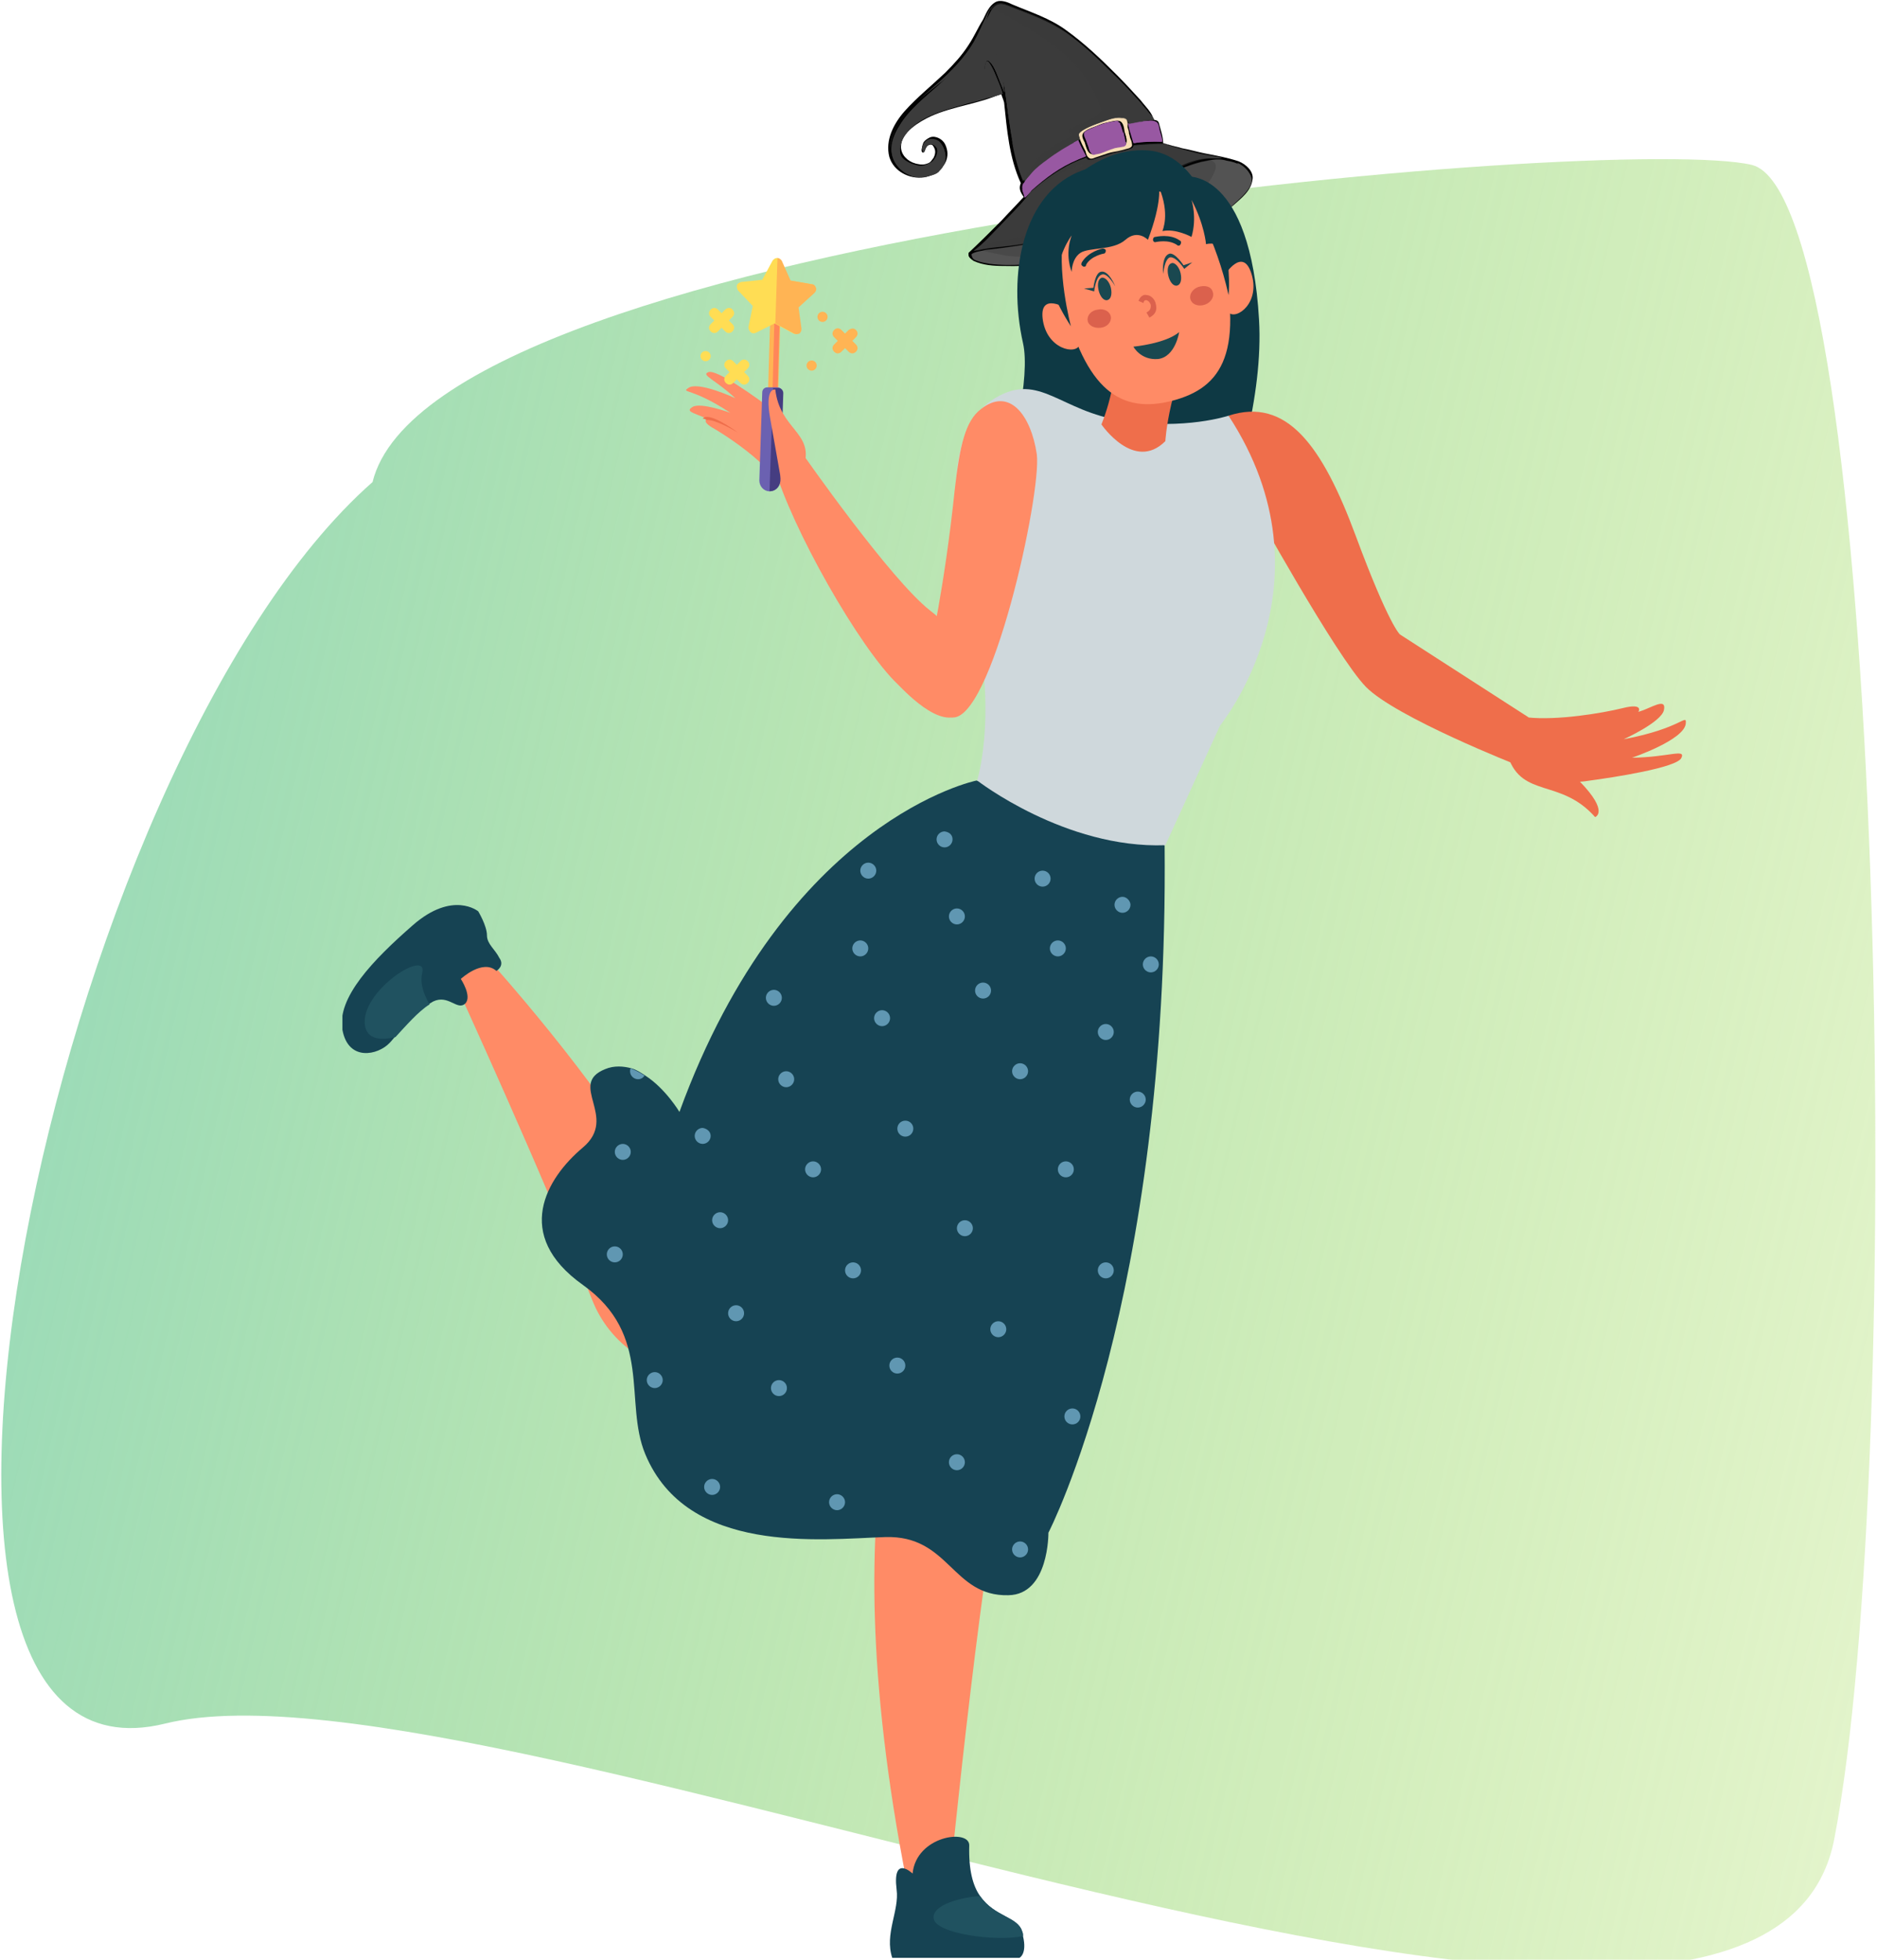 <svg width="592" height="618" viewBox="0 0 592 618" fill="none" xmlns="http://www.w3.org/2000/svg">
<g filter="url(#filter0_i)">
<path d="M117.5 148C137 69 510.5 38 552.5 48C594.5 58 601.556 457.31 578.5 576C555.444 694.691 155.691 513.922 52.068 539.5C-51.556 565.078 16.5 237 117.5 148Z" fill="url(#paint0_linear)"/>
</g>
<g clip-path="url(#clip0)">
<path d="M390.685 50.875C387.249 49.729 383.584 49.042 379.918 48.354C377.628 47.896 375.337 47.208 372.817 46.75C371.442 46.292 369.839 46.063 368.464 45.604H368.235C367.777 45.375 367.319 45.375 366.861 45.146C366.861 43.083 365.944 40.563 365.486 38.729C365.257 38.042 364.57 37.813 363.883 37.813C363.425 35.521 361.134 33.458 359.759 31.625C357.239 28.875 354.72 26.125 352.2 23.604C347.16 18.562 342.12 13.75 336.393 9.625C331.124 5.729 325.168 3.896 319.212 1.375C317.838 0.688 315.547 -0.229 313.943 0.688C311.882 1.833 310.965 4.354 310.049 6.188C308.445 8.708 307.3 11.458 305.467 14.208C303.406 17.417 300.886 20.167 298.137 22.917C293.784 27.042 289.203 30.708 285.308 35.063C281.872 38.958 279.123 44.229 280.498 49.5C281.872 54.083 286.912 56.604 291.493 55.917C292.639 55.688 293.784 55.229 294.7 54.771C297.908 52.938 299.969 49.5 298.137 45.604C297.449 44 295.159 42.625 293.326 43.313C292.41 43.771 291.722 44.229 291.264 44.917C291.264 44.917 290.806 46.063 290.806 46.521C290.577 47.208 290.577 47.896 291.035 48.125H291.264C291.493 47.896 291.722 47.667 291.722 47.438C291.952 46.75 292.41 45.604 293.555 45.604C294.242 45.604 294.471 46.292 294.7 46.75C295.159 47.667 294.93 48.813 294.471 49.729C294.242 49.958 294.013 50.417 293.784 50.646C293.326 51.333 292.639 51.563 291.722 51.792C290.806 52.021 289.661 51.792 288.744 51.563C286.225 50.875 284.163 48.813 284.163 46.292C284.163 41.708 290.119 38.271 293.555 36.667C300.657 33.458 308.674 32.771 315.776 29.563C316.005 30.479 316.463 31.396 316.692 32.313C317.609 41.021 318.296 49.729 321.961 57.75C321.274 59.354 321.732 60.5 322.877 62.104C320.587 64.625 318.067 67.146 315.776 69.667C312.34 73.104 308.903 76.542 305.467 79.75V79.979V80.209C305.467 80.209 305.467 80.209 305.467 80.438C305.467 81.125 306.384 81.813 307.071 82.271C310.049 83.646 313.485 83.875 316.692 83.875C324.481 84.104 332.27 83.188 339.829 82.271C353.803 80.438 366.632 76.771 379.231 70.813C379.231 70.813 379.231 70.813 379.46 70.813C382.896 69.209 385.874 67.375 388.853 64.854C391.372 62.563 394.58 60.271 395.038 56.604C395.496 54.083 392.976 51.792 390.685 50.875Z" fill="black"/>
<path d="M365.486 40.792C365.715 41.938 366.403 43.542 366.403 44.688C366.174 44.688 365.944 44.688 365.944 44.688C363.196 44.458 360.447 44.688 357.469 45.146C357.01 43.542 356.552 42.167 356.094 40.563C356.094 40.104 355.865 39.875 355.865 39.417C355.865 39.188 355.865 39.188 355.865 38.958C356.323 38.958 356.552 38.729 357.01 38.729C359.072 38.5 360.905 38.271 362.966 38.042C365.028 38.042 365.028 38.958 365.486 40.792Z" fill="#9858A2"/>
<path d="M355.865 39.417C357.469 38.729 359.301 38.729 361.134 38.5C362.508 38.271 363.654 38.271 364.799 38.729C364.341 38.271 363.883 38.042 362.737 38.042C360.676 38.042 358.843 38.271 356.781 38.729C356.323 38.729 356.094 38.958 355.636 38.958C355.865 39.188 355.865 39.417 355.865 39.417Z" fill="#9858A2"/>
<path d="M356.094 46.75C354.49 47.208 352.887 47.667 351.283 47.896C349.909 48.125 348.763 48.583 347.389 49.042C346.702 49.271 346.015 49.5 345.327 49.729C344.869 49.958 344.182 50.188 343.724 49.958C342.807 49.5 342.578 48.583 342.349 47.667C341.662 46.292 340.746 44.688 340.288 42.854C340.288 42.625 340.288 42.167 340.288 41.938C340.288 41.708 340.288 41.708 340.288 41.479C341.204 40.104 346.015 38.5 347.618 38.042C348.534 37.813 350.138 37.125 351.512 36.896C352.658 36.667 354.261 36.438 355.178 37.354C355.636 37.813 355.636 38.729 355.636 39.188C355.636 39.417 355.636 39.646 355.636 39.875C355.636 39.875 355.636 39.875 355.636 40.104C355.865 40.792 356.094 41.479 356.094 42.167C356.323 42.625 356.323 43.313 356.552 43.771C356.781 44.229 357.01 44.917 357.01 45.375C357.239 46.292 356.552 46.521 356.094 46.75Z" fill="#F6DDB5"/>
<path d="M316.463 25.438C316.463 25.208 316.234 25.438 316.463 25.438C316.463 26.812 316.692 27.958 316.692 29.104C316.234 27.729 315.547 26.354 315.089 24.979C314.401 23.375 313.256 19.708 311.423 19.021C311.423 19.021 311.194 19.021 311.194 19.25C310.507 20.167 310.507 21.542 310.507 22.458H310.736C310.965 20.167 311.423 18.792 312.798 21.312C313.485 22.458 313.943 23.604 314.401 24.75C315.089 26.354 315.776 27.958 316.234 29.562C315.776 29.792 311.652 30.938 311.194 30.938C309.362 31.625 307.3 32.083 305.467 32.542C301.573 33.688 297.679 34.604 294.013 36.208C289.432 38.042 283.017 42.625 283.934 48.354C284.163 50.875 287.141 52.25 289.203 52.708C290.348 52.938 291.722 52.938 292.639 52.479C293.097 52.25 293.555 52.021 294.013 51.792C295.388 50.646 296.304 48.813 295.617 46.979C295.159 45.833 293.784 44.917 292.639 45.833C292.181 46.063 291.952 46.75 291.722 47.208C291.722 47.208 291.264 48.354 291.035 47.896C291.035 47.667 291.035 47.667 291.035 47.438C291.493 44.458 294.242 43.771 296.304 45.146C297.449 45.833 297.908 47.208 298.137 48.583C298.366 49.958 298.137 51.333 297.449 52.25C297.22 52.938 296.762 53.396 296.304 53.854C295.617 55 293.097 55.458 292.41 55.688C290.806 55.917 288.515 56.146 286.912 55.229C284.621 54.313 282.788 52.479 281.872 50.417C280.268 46.75 281.643 42.854 283.705 39.646C286.683 34.604 291.722 30.708 296.075 26.812C300.428 22.917 304.322 18.562 307.529 13.75C308.904 11.458 310.049 8.708 311.194 6.188C312.111 4.354 313.027 1.833 315.089 1.375C316.463 1.146 317.838 1.833 318.983 2.292C324.939 4.583 330.666 6.646 336.164 10.312C341.433 13.979 346.244 18.562 350.825 23.146C353.345 25.438 355.636 27.958 357.927 30.479C359.072 31.625 360.218 33 361.134 34.146C361.821 34.833 362.05 35.521 362.737 35.979C362.508 35.75 363.883 37.354 364.112 37.813C363.196 37.813 362.05 37.813 361.134 38.042C360.676 38.042 360.447 38.271 359.988 38.271H359.759C358.614 38.5 357.239 38.729 356.094 38.958C356.094 38.729 356.094 38.5 355.865 38.271C355.407 37.354 354.72 37.125 353.803 37.125C351.512 36.667 348.305 38.271 346.702 38.729C346.244 38.958 341.204 40.563 340.288 42.167C340.288 42.396 340.288 42.625 340.288 42.854C340.288 43.313 340.517 43.542 340.517 44C336.164 46.292 331.812 49.042 328.146 52.25C326.772 53.396 325.397 54.771 324.252 56.146C324.023 56.375 323.794 56.833 323.565 57.063L323.336 57.292C318.525 46.979 318.296 35.979 316.463 25.438Z" fill="#3B3B3B"/>
<path d="M316.463 25.438C316.463 25.208 316.234 25.438 316.463 25.438C316.463 26.812 316.692 27.958 316.692 29.104C316.234 27.729 315.547 26.354 315.089 24.979C314.401 23.375 313.256 19.708 311.423 19.021C311.423 19.021 311.194 19.021 311.194 19.25C310.507 20.167 310.507 21.542 310.507 22.458H310.736C310.965 20.167 311.423 18.792 312.798 21.312C313.485 22.458 313.943 23.604 314.401 24.75C315.089 26.354 315.776 27.958 316.234 29.562C315.776 29.792 311.652 30.938 311.194 30.938C309.362 31.625 307.3 32.083 305.467 32.542C301.573 33.688 297.679 34.604 294.013 36.208C289.432 38.042 283.017 42.625 283.934 48.354C284.163 50.875 287.141 52.25 289.203 52.708C290.348 52.938 291.722 52.938 292.639 52.479C293.097 52.25 293.555 52.021 294.013 51.792C295.388 50.646 296.304 48.813 295.617 46.979C295.159 45.833 293.784 44.917 292.639 45.833C292.181 46.063 291.952 46.75 291.722 47.208C291.722 47.208 291.264 48.354 291.035 47.896C291.035 47.667 291.035 47.667 291.035 47.438C291.493 44.458 294.242 43.771 296.304 45.146C297.449 45.833 297.908 47.208 298.137 48.583C298.366 49.958 298.137 51.333 297.449 52.25C297.22 52.938 296.762 53.396 296.304 53.854C295.617 55 293.097 55.458 292.41 55.688C290.806 55.917 288.515 56.146 286.912 55.229C284.621 54.313 282.788 52.479 281.872 50.417C280.268 46.75 281.643 42.854 283.705 39.646C286.683 34.604 291.722 30.708 296.075 26.812C300.428 22.917 304.322 18.562 307.529 13.75C308.904 11.458 310.049 8.708 311.194 6.188C312.111 4.354 313.027 1.833 315.089 1.375C316.463 1.146 317.838 1.833 318.983 2.292C324.939 4.583 330.666 6.646 336.164 10.312C341.433 13.979 346.244 18.562 350.825 23.146C353.345 25.438 355.636 27.958 357.927 30.479C359.072 31.625 360.218 33 361.134 34.146C361.821 34.833 362.05 35.521 362.737 35.979C362.508 35.75 363.883 37.354 364.112 37.813C363.196 37.813 362.05 37.813 361.134 38.042C360.676 38.042 360.447 38.271 359.988 38.271H359.759C358.614 38.5 357.239 38.729 356.094 38.958C356.094 38.729 356.094 38.5 355.865 38.271C355.407 37.354 354.72 37.125 353.803 37.125C351.512 36.667 348.305 38.271 346.702 38.729C346.244 38.958 341.204 40.563 340.288 42.167C340.288 42.396 340.288 42.625 340.288 42.854C340.288 43.313 340.517 43.542 340.517 44C336.164 46.292 331.812 49.042 328.146 52.25C326.772 53.396 325.397 54.771 324.252 56.146C324.023 56.375 323.794 56.833 323.565 57.063L323.336 57.292C318.525 46.979 318.296 35.979 316.463 25.438Z" fill="#3B3B3B"/>
<path d="M281.185 44.229C282.33 39.417 285.766 35.292 289.432 31.854C293.326 28.417 297.679 25.438 301.802 22C303.635 20.625 306.384 18.333 306.384 15.812C306.384 14.438 309.133 14.438 310.507 14.208C309.591 13.979 308.445 14.208 307.758 13.75C307.758 13.75 307.529 13.521 307.758 13.521C308.216 12.604 308.903 11.917 309.362 11C309.82 9.854 310.278 8.708 310.736 7.562C311.423 5.729 311.652 3.667 312.798 2.292C313.027 1.833 313.485 1.375 313.943 1.146C312.34 2.062 311.423 4.125 310.736 5.729C309.591 8.25 308.445 10.771 307.071 13.292C304.093 18.333 299.969 22.458 295.617 26.354C291.264 30.25 286.454 33.917 283.247 39.188C281.872 41.479 280.727 44.229 280.727 46.75C280.956 45.604 280.956 44.917 281.185 44.229Z" fill="#3B3B3B"/>
<path d="M318.983 43.313C319.67 47.896 320.816 52.709 322.648 57.063L322.877 56.834C323.106 56.604 323.336 56.146 323.565 55.917C323.794 55.688 324.023 55.459 324.252 55.229C321.503 52.021 319.899 47.438 318.983 43.313Z" fill="#3B3B3B"/>
<path d="M311.423 19.021C313.256 19.708 314.401 23.375 315.089 24.979C315.776 26.354 316.234 27.729 316.692 29.104C316.463 27.958 316.463 26.583 316.234 25.438C316.234 25.438 316.234 25.208 316.463 25.438C317.15 29.104 317.609 33 318.067 36.667C318.296 34.375 318.983 32.313 319.212 30.021C319.67 26.812 319.212 24.062 317.609 21.542C316.921 20.625 316.463 19.708 316.005 18.792C315.547 17.875 314.86 17.188 313.943 16.958C314.401 17.875 315.089 18.792 315.547 19.708C316.005 20.625 316.005 21.542 316.234 22.458C316.234 22.688 316.005 22.917 315.776 22.688C314.401 19.938 311.882 16.5 308.903 16.042C309.82 18.333 309.82 20.854 310.049 23.375C310.278 25.208 310.507 27.271 309.133 28.417C307.529 29.792 305.467 30.25 303.635 30.938C301.115 31.625 298.366 32.313 295.846 33.229C291.035 34.833 285.537 37.583 283.476 42.625C281.872 46.292 282.101 50.417 284.392 53.396C285.079 53.854 285.766 54.313 286.683 54.542C288.057 55.458 290.577 55.229 292.181 55C293.097 54.771 295.617 54.313 296.075 53.167C296.533 52.708 296.991 52.25 297.22 51.563C297.908 50.417 298.366 49.271 297.908 47.896C297.679 46.75 297.22 45.375 296.075 44.458C294.013 43.083 291.264 43.771 290.806 46.75C290.806 46.979 290.806 46.979 290.806 47.208C291.035 47.667 291.493 46.521 291.493 46.521C291.722 46.063 291.952 45.375 292.41 45.146C293.555 44.458 294.93 45.146 295.388 46.292C296.075 48.125 295.159 49.958 293.784 51.104C293.326 51.333 292.868 51.563 292.41 51.792C291.264 52.25 290.119 52.479 288.974 52.021C286.912 51.563 283.934 50.188 283.705 47.667C283.017 41.938 289.432 37.354 293.784 35.521C297.449 33.917 301.344 33 305.238 31.854C307.071 31.396 309.133 30.708 310.965 30.25C311.423 30.021 315.318 29.104 316.005 28.875C315.547 27.271 314.86 25.667 314.172 24.062C313.714 22.917 313.256 21.771 312.569 20.625C311.194 18.104 310.736 19.479 310.507 21.771C310.507 21.771 310.278 22 310.278 21.771C310.278 20.625 310.278 19.479 310.965 18.562C311.194 19.021 311.423 19.021 311.423 19.021Z" fill="#3B3B3B"/>
<path opacity="0.4" d="M362.508 35.521C362.05 34.833 361.592 34.375 360.905 33.688C359.759 32.313 358.843 31.167 357.698 30.021C355.407 27.5 352.887 24.979 350.596 22.688C346.015 18.104 341.204 13.75 335.935 9.854C330.666 6.188 324.71 4.125 318.754 1.833C317.609 1.375 316.005 0.688 314.86 0.917C313.714 1.146 312.798 2.063 312.111 3.208C312.798 2.979 313.485 2.979 314.401 3.438C315.776 4.125 316.921 4.813 318.296 5.5C328.146 11 338.913 17.646 344.411 27.958C345.098 29.104 345.556 30.479 346.244 31.625C346.702 32.542 347.16 33.917 347.16 34.833C347.16 35.75 345.785 36.438 345.098 36.896C343.495 37.813 341.662 38.729 340.058 39.417C338.913 39.875 337.768 40.333 336.622 41.021C337.08 41.479 337.539 41.938 337.997 42.396C337.997 42.396 337.997 42.625 337.997 42.854C334.331 44.688 330.666 46.521 327.688 49.5C325.626 51.792 324.023 54.313 322.877 57.063C322.877 57.292 322.877 57.292 323.106 57.521L323.336 57.292C323.565 57.063 323.794 56.604 324.023 56.375C325.168 55 326.543 53.625 327.917 52.479C331.812 49.271 335.935 46.292 340.288 44.229C340.058 44 340.058 43.542 340.058 43.083C340.058 42.854 340.058 42.396 340.058 42.396C341.204 40.792 346.015 38.958 346.473 38.958C348.076 38.271 351.512 36.896 353.574 37.354C354.49 37.354 355.178 37.354 355.636 38.5C355.636 38.729 355.865 38.958 355.865 39.188C357.01 38.958 358.385 38.729 359.53 38.5H359.759C360.218 38.5 360.447 38.271 360.905 38.271C361.821 38.042 362.966 38.042 363.883 38.042C363.425 36.896 362.05 35.292 362.508 35.521Z" fill="#3B3B3B"/>
<path d="M322.648 57.979C322.648 57.75 322.877 57.75 322.648 57.979C322.648 57.979 322.648 57.75 322.877 57.75C323.565 56.604 324.71 55.458 325.397 54.542C326.772 52.938 328.604 51.563 330.208 50.417C333.186 48.125 336.622 46.063 340.058 44.229C340.746 45.833 341.433 47.667 342.349 49.271C341.433 49.729 340.517 49.958 339.6 50.417C334.102 52.708 329.521 56.146 325.168 60.042C324.71 60.729 323.565 61.875 323.336 62.104C323.336 62.104 323.336 62.104 323.106 62.334C322.877 60.729 321.961 59.354 322.648 57.979Z" fill="#9858A2"/>
<path d="M322.648 59.354C322.877 58.438 323.565 57.75 324.023 57.063C325.397 55.229 327.23 53.625 329.063 52.25C332.27 49.5 335.935 46.979 339.6 44.688C336.393 46.292 333.186 48.354 330.437 50.417C328.833 51.792 327.001 52.938 325.626 54.542C324.71 55.458 323.565 56.604 323.106 57.75V57.979C322.419 58.438 322.419 58.896 322.648 59.354C322.419 59.354 322.419 59.354 322.648 59.354Z" fill="#9858A2"/>
<path d="M315.318 71.271C318.067 68.292 321.274 65.313 323.794 62.104C324.023 61.875 325.397 60.042 325.626 60.042C326.084 59.583 326.772 59.125 327.23 58.667C330.895 55.688 335.248 52.708 339.6 50.875C340.517 50.417 341.662 50.188 342.578 49.729C342.578 49.958 342.807 49.958 342.807 50.188C343.036 50.188 343.036 50.417 343.265 50.417C343.265 50.417 343.495 50.417 343.724 50.417C343.953 50.417 344.182 50.417 344.411 50.417C346.473 49.729 348.763 49.042 350.825 48.354C352.658 47.896 354.72 47.667 356.323 46.979C356.552 46.979 357.01 46.75 357.239 46.521C357.468 46.292 357.468 46.063 357.468 45.833C357.698 45.833 357.927 45.833 357.927 45.833C360.905 45.604 364.112 45.375 367.09 45.375C370.526 46.521 374.191 47.438 377.628 48.354C379.689 48.813 381.751 49.042 383.813 49.5C384.271 49.5 384.958 49.729 385.416 49.958C384.271 49.958 383.125 49.958 382.209 49.958C376.482 49.729 370.755 52.938 366.174 55.688C358.614 59.813 351.741 65.083 344.182 69.208C336.164 73.563 327.688 76.313 318.754 77.459C315.089 77.917 311.194 78.146 307.529 79.063C307.3 79.063 307.3 79.063 307.071 79.063C310.278 76.771 312.798 73.792 315.318 71.271Z" fill="#3B3B3B"/>
<path opacity="0.4" d="M384.042 49.271C381.98 48.813 379.918 48.583 377.857 48.125C374.42 47.438 370.755 46.292 367.319 45.146C364.341 45.146 361.134 45.146 358.156 45.604C357.927 45.604 357.698 45.604 357.698 45.604C357.698 45.833 357.698 46.063 357.469 46.292C357.239 46.521 357.01 46.75 356.552 46.75C354.949 47.438 352.887 47.667 351.054 48.125C348.993 48.813 346.702 49.5 344.64 50.188C344.411 50.188 344.182 50.188 343.953 50.188C343.724 50.188 343.724 50.188 343.495 50.188C343.266 50.188 343.266 49.958 343.036 49.958C343.036 49.729 342.807 49.729 342.807 49.5C341.891 49.958 340.746 50.188 339.829 50.646C335.248 52.479 331.124 55.459 327.459 58.438C327.001 58.896 326.314 59.354 325.855 59.813C325.626 60.042 324.252 61.646 324.023 61.875C324.023 61.875 324.023 61.875 324.023 62.104C325.626 60.729 327.23 59.584 329.063 58.209C332.728 55.688 336.851 53.396 340.975 51.792C341.204 51.792 341.433 52.021 341.204 52.25C340.058 53.167 338.913 54.313 337.997 55.688C341.891 53.396 346.244 52.021 350.596 51.333C353.116 50.875 355.636 50.417 358.385 50.188C360.447 49.958 362.737 49.5 364.799 49.958C365.028 49.958 365.028 50.188 364.799 50.417C360.905 55.229 355.636 58.896 350.596 62.334C345.556 65.771 340.058 68.979 334.102 71.271C328.604 73.334 322.648 74.479 316.921 75.625C314.401 76.084 311.882 76.542 309.591 77.688C309.133 78.146 308.445 78.604 307.987 79.063C308.216 79.063 308.216 79.063 308.445 79.063C312.111 78.146 315.776 77.917 319.67 77.459C328.604 76.313 337.08 73.563 345.098 69.209C352.658 65.084 359.53 60.042 367.09 55.688C371.671 52.938 377.628 49.729 383.125 49.958C384.271 49.729 385.416 49.729 386.333 49.958C385.187 49.5 384.5 49.5 384.042 49.271Z" fill="#3B3B3B"/>
<path d="M388.165 65.084C386.104 66.917 383.813 68.292 381.293 69.438C375.795 71.959 370.297 74.709 364.57 76.542C357.698 78.834 350.825 80.209 343.724 81.354C336.851 82.5 329.979 83.188 322.877 83.417C319.212 83.646 315.547 83.646 312.111 83.188C310.736 82.959 309.362 82.729 308.216 82.271C306.842 81.813 306.613 81.354 306.384 80.209C307.3 79.292 310.278 79.063 310.736 78.834C312.569 78.604 314.63 78.375 316.463 78.146C319.899 77.688 323.565 77.229 327.001 76.313C333.644 74.709 340.058 71.959 346.015 68.75C352.658 65.084 358.614 60.729 365.028 57.063C368.235 55.229 371.442 53.396 375.108 52.25C376.253 51.792 377.399 51.563 378.773 51.104C379.918 50.875 381.064 50.646 382.209 50.417C383.584 50.188 385.416 50.188 386.791 50.646C389.769 51.104 392.747 52.25 394.35 55.229C396.412 58.667 390.685 62.792 388.165 65.084Z" fill="#535353"/>
<path opacity="0.4" d="M310.049 79.063C312.569 79.75 315.089 80.209 317.609 80.667C323.336 81.354 329.292 80.896 335.019 79.979C341.662 78.834 348.534 77.229 354.949 74.938C361.592 72.646 367.319 68.979 372.817 64.854C375.337 63.021 378.086 61.188 380.147 58.667C381.293 57.521 382.209 56.146 382.896 54.542C383.355 53.625 383.584 52.708 383.355 51.792C383.125 51.104 382.438 50.646 381.522 50.417C380.377 50.646 379.46 50.875 378.315 51.104C377.169 51.333 375.795 51.792 374.65 52.25C371.213 53.625 367.777 55.229 364.57 57.063C358.156 60.958 351.971 65.083 345.556 68.75C339.6 72.188 333.186 74.938 326.543 76.313C323.107 77 319.441 77.688 316.005 78.146C314.172 78.375 312.111 78.604 310.278 78.834C310.507 78.834 310.278 78.834 310.049 79.063Z" fill="#3B3B3B"/>
<path d="M394.121 54.771C393.205 53.167 391.831 52.021 390.227 51.333C396.87 60.271 381.293 68.75 374.879 71.729C368.923 74.709 362.508 77 356.094 79.063C355.865 79.063 355.865 79.063 355.636 79.292C358.614 78.604 361.592 77.688 364.57 76.771C370.297 74.938 375.795 72.188 381.293 69.667C383.813 68.521 386.104 67.146 388.165 65.313C390.685 62.792 396.412 58.667 394.121 54.771Z" fill="#535353"/>
<path d="M355.178 45.375C355.407 44.688 355.407 44 355.178 43.313V43.083C354.949 42.625 354.949 42.167 354.72 41.708C354.491 40.104 354.261 38.042 352.429 38.042C351.283 38.042 349.909 38.5 348.763 38.729C347.389 38.958 346.244 39.646 344.869 40.104C344.182 40.333 342.349 41.021 341.662 41.938C340.975 42.854 341.662 44 342.12 44.917C342.578 46.292 343.036 49.042 345.098 48.583C346.015 48.354 347.16 47.896 348.076 47.667C349.222 47.208 350.367 46.979 351.742 46.521C352.887 46.292 354.491 46.292 355.178 45.375Z" fill="black"/>
<path d="M354.949 45.146C354.72 45.604 354.261 45.604 353.803 45.833C352.887 46.063 352.2 46.063 351.283 46.292C349.909 46.75 348.534 47.208 346.931 47.896C346.244 48.125 345.556 48.354 344.869 48.354C343.724 48.583 343.495 47.208 343.266 46.292C343.036 45.604 342.807 45.146 342.578 44.458C342.349 43.771 341.662 42.625 341.891 41.938C342.349 41.25 343.266 41.021 343.724 40.792C344.411 40.563 345.098 40.104 346.015 39.875C347.618 39.188 349.451 38.729 351.054 38.5C351.742 38.271 352.658 38.042 353.345 38.958C353.345 38.958 353.345 38.958 353.345 39.188C353.803 40.104 354.032 41.25 354.261 42.167C354.49 42.854 354.949 43.771 354.72 44.688C355.178 44.688 355.178 44.917 354.949 45.146Z" fill="#9858A2"/>
<path d="M342.807 41.938C343.724 41.25 344.869 40.792 346.015 40.333C347.618 39.646 349.222 38.958 351.054 38.729C351.742 38.5 352.429 38.271 353.116 38.271C352.658 38.042 351.971 38.042 351.283 38.271C349.451 38.5 347.847 38.958 346.244 39.646C345.556 39.875 344.64 40.333 343.953 40.563C343.495 40.792 342.349 41.25 342.12 41.708C342.12 41.938 342.12 42.396 342.12 42.854C342.12 42.625 342.349 42.396 342.807 41.938Z" fill="#9858A2"/>
<path d="M365.715 40.792C365.486 39.417 365.257 38.5 364.341 38.271C364.57 39.417 365.486 40.563 364.57 41.479C363.654 42.396 361.592 41.938 360.447 42.167C359.301 42.396 358.156 42.625 357.239 41.708C356.781 41.021 356.552 40.333 356.094 39.646C356.094 39.875 356.323 40.333 356.323 40.563C356.781 42.167 357.239 43.542 357.698 45.146C360.447 44.688 363.196 44.688 366.174 44.688C366.403 44.688 366.632 44.688 366.632 44.688C366.632 43.542 365.945 41.938 365.715 40.792Z" fill="#9858A2"/>
<path d="M340.058 44.229C339.6 44.458 339.142 44.688 338.684 44.917C339.142 45.604 339.371 46.292 339.6 47.208V47.438C337.08 48.813 334.561 50.417 332.27 52.25C330.437 53.625 328.604 55.229 327.001 57.063C326.085 57.979 324.71 60.042 323.336 60.042C322.877 60.042 322.648 59.813 322.419 59.583C322.419 60.5 323.106 61.417 323.336 62.334C323.336 62.334 323.336 62.334 323.565 62.104C323.565 62.104 324.939 60.729 325.397 60.042C329.75 56.146 334.331 52.708 339.829 50.417C340.746 49.958 341.662 49.729 342.578 49.271C341.662 47.438 340.746 45.833 340.058 44.229Z" fill="#9858A2"/>
<path d="M354.949 44.688C354.949 44 354.49 42.854 354.49 42.167C354.261 41.708 354.261 41.25 354.261 40.792C354.261 41.25 354.261 41.708 354.032 42.167C352.887 43.771 350.367 43.083 348.763 44C347.389 44.688 345.556 46.292 343.953 45.604C343.495 45.375 343.266 45.146 342.807 44.688V44.917C343.036 45.604 343.266 46.063 343.495 46.75C343.724 47.438 344.182 49.042 345.098 48.813C345.785 48.583 346.473 48.583 347.16 48.354C348.534 47.896 349.909 47.208 351.512 46.75C352.2 46.521 353.116 46.521 354.032 46.292C354.49 46.292 354.949 46.063 355.178 45.604C355.178 45.146 355.178 44.917 354.949 44.688Z" fill="#9858A2"/>
<path d="M374.42 55.688C374.42 55.688 361.134 46.521 341.662 53.625C322.19 60.5 317.838 86.854 322.648 108.167C327.459 129.479 300.657 202.355 300.657 202.355C300.657 202.355 314.63 222.063 363.425 214.5C363.425 214.5 399.848 148.5 397.099 100.834C394.35 53.396 374.42 55.688 374.42 55.688Z" fill="#0E3944"/>
<path d="M387.478 131.084C405.804 125.125 417.029 140.479 427.567 168.896C438.105 197.313 441.541 200.063 441.541 200.063L482.088 226.188L478.652 241.313C478.652 241.313 440.166 226.188 430.774 216.563C421.382 206.938 394.58 158.354 394.58 158.354L387.478 131.084Z" fill="#EF6E4B"/>
<path d="M298.137 314.647C298.137 314.647 290.119 354.98 291.493 415.48C291.493 415.48 260.109 461.772 285.995 593.543H299.511C299.511 593.543 310.507 481.251 318.983 451.001C327.459 420.522 358.843 411.355 360.447 318.772L298.137 314.647Z" fill="#FF8B66"/>
<path d="M236.056 433.126C228.267 407.23 207.879 363.688 155.878 304.563C155.878 304.563 152.671 302.959 148.547 305.48C144.195 308.23 144.195 311.438 144.195 311.438C144.195 311.438 170.31 368.272 186.804 409.98C192.302 423.959 205.817 433.126 220.937 433.126H236.056Z" fill="#FF8B66"/>
<path d="M330.666 483.313C330.666 483.313 330.895 502.793 318.067 503.022C300.198 503.48 299.511 484.001 279.123 484.688C258.735 485.376 216.813 490.418 203.527 458.563C196.654 442.063 206.046 420.98 183.826 405.167C161.605 389.355 172.372 371.48 183.826 361.855C195.28 352.23 178.786 341.917 190.927 337.105C193.676 335.959 196.654 336.188 199.174 336.876C200.778 337.334 202.152 338.251 203.527 339.167C209.941 343.292 214.293 350.626 214.293 350.626C247.968 258.271 307.987 246.125 307.987 246.125L367.319 266.521C368.693 410.209 330.666 483.313 330.666 483.313Z" fill="#164353"/>
<path d="M387.478 131.084C387.478 131.084 373.733 135.667 354.032 132.688C334.331 129.709 327.917 117.334 314.172 125.354C293.326 137.271 303.176 178.521 308.445 199.834C310.278 207.855 312.798 228.709 308.216 246.125C308.216 246.125 335.935 267.667 367.548 266.521L384.729 228.938C384.5 228.938 422.069 184.021 387.478 131.084Z" fill="#CFD8DC"/>
<path d="M352.2 96.709C352.2 96.709 354.49 116.188 347.389 133.834C347.389 133.834 357.698 148.959 367.548 139.104C367.548 139.104 368.464 121.229 379.46 101.063C386.791 87.542 352.2 96.709 352.2 96.709Z" fill="#EF6E4B"/>
<path d="M336.622 97.396C336.622 97.396 327.917 91.896 328.834 100.375C329.979 110.229 339.6 112.063 340.517 108.625C341.662 105.188 336.622 97.396 336.622 97.396Z" fill="#FF8B66"/>
<path d="M386.333 86.625C386.333 86.625 391.831 77.917 394.579 85.938C397.787 95.334 389.998 101.063 387.478 98.542C384.958 96.021 386.333 86.625 386.333 86.625Z" fill="#FF8B66"/>
<path d="M368.235 126.729C352.429 130.167 341.433 121.917 334.56 91.209C330.895 75.396 336.851 63.709 354.49 59.813C372.13 55.917 381.751 63.938 385.187 79.75C392.747 112.75 384.5 123.063 368.235 126.729Z" fill="#FF8B66"/>
<path d="M382.438 91.896C383.126 93.5 381.98 95.334 380.148 96.021C378.315 96.709 376.253 96.25 375.566 94.646C374.879 93.042 376.024 91.209 377.857 90.521C379.918 89.834 381.98 90.292 382.438 91.896Z" fill="#DB614D"/>
<path d="M350.367 99.917C350.596 101.521 349.222 103.125 347.16 103.354C345.098 103.584 343.266 102.667 343.036 101.063C342.807 99.459 344.182 97.854 346.244 97.625C348.305 97.167 350.138 98.313 350.367 99.917Z" fill="#DB614D"/>
<path d="M371.672 77.459C371.442 77.459 371.442 77.459 371.213 77.229C368.464 75.396 364.799 76.313 364.57 76.313C364.112 76.542 363.654 76.084 363.654 75.625C363.654 75.167 363.883 74.709 364.341 74.709C364.57 74.709 368.923 73.563 372.13 75.854C372.588 76.084 372.588 76.542 372.359 77C372.13 77.459 371.901 77.459 371.672 77.459Z" fill="#0E3944"/>
<path d="M341.891 84.104C341.662 84.104 341.662 84.104 341.433 83.875C340.975 83.646 340.975 83.188 341.204 82.729C343.266 79.292 347.618 78.375 347.847 78.375C348.305 78.375 348.763 78.604 348.763 79.063C348.763 79.521 348.534 79.979 348.076 79.979C348.076 79.979 344.182 80.667 342.578 83.417C342.578 83.875 342.349 84.104 341.891 84.104Z" fill="#0E3944"/>
<path d="M372.359 86.167C372.817 88.229 372.359 89.834 371.213 90.063C370.068 90.292 368.923 88.917 368.464 86.854C368.006 84.792 368.464 83.188 369.61 82.959C370.526 82.729 371.901 84.104 372.359 86.167Z" fill="#1A4850"/>
<path d="M350.367 90.75C350.825 92.813 350.367 94.417 349.222 94.646C348.076 94.875 346.931 93.5 346.473 91.438C346.014 89.375 346.473 87.771 347.618 87.542C348.763 87.542 349.909 88.917 350.367 90.75Z" fill="#1A4850"/>
<path d="M357.469 109.313C357.469 109.313 367.548 108.396 371.901 104.729C371.901 104.729 370.755 112.521 365.257 113.209C359.759 113.667 357.469 109.313 357.469 109.313Z" fill="#1A4850"/>
<path d="M366.861 86.396C366.861 86.396 367.319 81.354 369.152 81.125C371.213 81.125 373.504 84.792 373.504 84.792L376.024 82.729L373.275 83.646C373.275 83.646 370.755 79.75 368.923 79.979C366.174 80.667 366.861 86.396 366.861 86.396Z" fill="#1A4850"/>
<path d="M351.742 90.292C351.742 90.292 349.222 85.709 347.389 86.625C345.556 87.313 345.098 91.896 345.098 91.896L341.891 90.979L344.869 90.75C344.869 90.75 345.327 86.167 347.16 85.709C349.68 85.021 351.742 90.292 351.742 90.292Z" fill="#1A4850"/>
<path d="M362.508 100.146L361.592 98.542C362.966 97.855 362.966 96.938 362.966 96.25C362.737 95.334 362.05 94.646 361.363 94.646C361.134 94.646 360.676 94.875 360.676 95.563L359.072 94.875C359.759 93.042 361.134 92.813 361.592 93.042C362.966 93.042 364.341 94.417 364.57 96.021C365.028 97.855 364.341 99.23 362.508 100.146Z" fill="#DB614D"/>
<path d="M337.768 102.896C337.768 102.896 332.957 85.021 335.706 72.417C335.706 72.417 349.451 53.396 375.795 62.792C375.795 62.792 383.584 75.396 387.478 93.042C387.478 93.042 388.394 86.625 385.875 72.646C383.355 58.438 370.755 49.729 353.574 52.479C336.393 55.229 318.067 72.417 337.768 102.896Z" fill="#0E3944"/>
<path d="M365.486 58.896C365.486 58.896 366.632 63.479 362.05 75.625C362.05 75.625 358.843 72.188 354.949 75.625C351.054 79.063 343.495 77.917 340.746 79.75C337.997 81.584 337.997 85.709 337.997 85.709C337.997 85.709 335.706 80.438 337.997 74.25C337.997 74.25 332.957 80.896 333.644 88.917C333.644 88.917 326.772 87.771 327.001 76.313C327.23 64.854 343.724 46.063 362.05 47.438C380.377 48.813 384.729 77.688 384.729 77.688C384.729 77.688 383.126 76.313 380.377 77C380.377 77 379.918 70.813 375.795 63.021C375.795 63.021 377.628 68.521 375.795 74.709C375.795 74.709 370.755 71.959 366.632 72.875C366.632 72.646 369.152 67.604 365.486 58.896Z" fill="#0E3944"/>
<path d="M309.362 129.021C318.296 121.917 325.168 130.854 327.001 143.229C328.604 155.604 312.569 228.709 299.969 226.188C295.159 225.042 293.097 206.021 293.097 206.021C293.097 206.021 297.908 185.396 301.115 154.459C302.718 140.25 304.551 132.688 309.362 129.021Z" fill="#FF8B66"/>
<path d="M283.246 215.875C271.105 204.417 249.572 166.375 244.074 146.896L253.237 143.229C253.237 143.229 280.727 182.646 293.326 192.5C305.925 202.355 310.278 213.584 304.78 222.98C299.053 232.605 285.766 218.396 283.246 215.875Z" fill="#FF8B66"/>
<path d="M242.699 130.396C242.699 129.709 243.157 129.479 243.616 129.25C243.616 129.25 243.387 129.25 243.387 129.021C238.805 125.584 226.206 116.417 223.457 117.334C220.937 118.25 225.518 119.625 231.933 125.584C231.474 125.354 220.02 120.084 217.042 122.375C214.751 123.979 218.188 122.146 230.329 130.167C230.329 130.167 220.937 126.729 218.417 128.334C216.126 129.709 218.646 130.167 221.853 131.542C222.311 131.771 222.769 132 223.227 132C223.227 132 220.708 132.688 225.289 135.209C229.184 137.5 236.743 142.542 241.554 147.584C242.012 148.042 242.47 148.5 242.928 148.73V130.396H242.699Z" fill="#FF8B66"/>
<path d="M243.157 129.25C244.303 129.938 244.761 130.625 244.761 130.625C244.761 130.625 242.699 134.292 245.448 139.104C245.677 138.875 240.408 135.438 243.157 129.25Z" fill="#EF6E4B"/>
<path d="M232.62 136.354C231.474 135.667 225.518 132.229 222.998 132.459C222.54 132.229 222.082 132 221.624 132C223.457 129.709 231.474 135.438 232.62 136.354Z" fill="#EF6E4B"/>
<path d="M244.99 124.438C244.761 124.667 244.303 124.896 243.845 124.896C242.928 124.896 242.241 124.209 242.241 123.292L242.928 100.146C242.928 99.229 243.616 98.542 244.532 98.542C245.448 98.542 246.135 99.229 246.135 100.146L245.448 123.292C245.448 123.75 245.219 124.209 244.99 124.438Z" fill="#FFB454"/>
<path d="M243.616 124.896C244.074 124.896 244.532 124.667 244.761 124.438C244.99 124.209 245.219 123.75 245.219 123.292L245.906 100.146C245.906 99.229 245.219 98.542 244.303 98.542L243.616 124.896Z" fill="#FF8659"/>
<path d="M252.092 104.959C252.092 104.959 252.092 105.188 252.092 104.959C251.404 105.417 250.717 105.417 250.259 105.188L244.303 101.979L238.347 104.959C237.889 105.188 237.201 105.188 236.743 104.729C236.285 104.271 236.056 103.813 236.056 103.125L237.43 96.479L232.849 91.667C232.391 91.209 232.391 90.521 232.391 90.063C232.62 89.375 233.078 89.146 233.765 88.917L240.408 88.229L243.616 82.271C243.845 81.813 244.532 81.354 244.99 81.354C245.677 81.354 246.135 81.813 246.365 82.271L249.113 88.459L255.757 89.604C256.444 89.604 256.902 90.063 257.131 90.75C257.36 91.438 257.131 91.896 256.673 92.354L251.633 96.938L252.55 103.584C252.779 104.042 252.55 104.5 252.092 104.959Z" fill="#FFDD54"/>
<path d="M242.699 154.917C240.867 154.917 239.492 153.313 239.492 151.48L240.408 123.75C240.408 122.834 241.096 122.146 242.012 122.146H245.219C246.135 122.146 246.823 122.834 246.823 123.75L245.906 151.48C246.135 153.542 244.532 154.917 242.699 154.917Z" fill="#6B61B1"/>
<path d="M267.669 104.042L266.524 105.188L265.378 104.042C264.691 103.354 263.775 103.354 263.087 104.042C262.4 104.729 262.4 105.646 263.087 106.334L264.233 107.48L263.087 108.625C262.4 109.313 262.4 110.23 263.087 110.917C263.775 111.605 264.691 111.605 265.378 110.917L266.524 109.771L267.669 110.917C268.356 111.605 269.273 111.605 269.96 110.917C270.647 110.23 270.647 109.313 269.96 108.625L268.814 107.48L269.96 106.334C270.647 105.646 270.647 104.729 269.96 104.042C269.273 103.354 268.356 103.584 267.669 104.042Z" fill="#FFB454"/>
<path d="M255.986 116.875C256.872 116.875 257.589 116.157 257.589 115.271C257.589 114.385 256.872 113.667 255.986 113.667C255.1 113.667 254.382 114.385 254.382 115.271C254.382 116.157 255.1 116.875 255.986 116.875Z" fill="#FFB454"/>
<path d="M259.422 101.521C260.308 101.521 261.026 100.803 261.026 99.917C261.026 99.031 260.308 98.313 259.422 98.313C258.536 98.313 257.819 99.031 257.819 99.917C257.819 100.803 258.536 101.521 259.422 101.521Z" fill="#FFB454"/>
<path d="M233.536 113.896L232.391 115.042L231.245 113.896C230.558 113.209 229.642 113.209 228.954 113.896C228.267 114.584 228.267 115.5 228.954 116.188L230.1 117.334L228.954 118.479C228.267 119.167 228.267 120.084 228.954 120.771C229.642 121.459 230.558 121.459 231.245 120.771L232.391 119.625L233.536 120.771C234.223 121.459 235.14 121.459 235.827 120.771C236.514 120.084 236.514 119.167 235.827 118.479L234.681 117.334L235.827 116.188C236.514 115.5 236.514 114.584 235.827 113.896C235.14 113.209 234.223 113.209 233.536 113.896Z" fill="#FFDD54"/>
<path d="M228.725 97.625L227.58 98.771L226.435 97.625C225.747 96.938 224.831 96.938 224.144 97.625C223.457 98.313 223.457 99.229 224.144 99.917L225.289 101.063L224.144 102.209C223.457 102.896 223.457 103.813 224.144 104.5C224.831 105.188 225.747 105.188 226.435 104.5L227.58 103.354L228.725 104.5C229.413 105.188 230.329 105.188 231.016 104.5C231.703 103.813 231.703 102.896 231.016 102.209L229.871 101.063L231.016 99.917C231.703 99.229 231.703 98.313 231.016 97.625C230.558 96.938 229.413 96.938 228.725 97.625Z" fill="#FFDD54"/>
<path d="M222.54 113.896C223.426 113.896 224.144 113.178 224.144 112.292C224.144 111.406 223.426 110.688 222.54 110.688C221.655 110.688 220.937 111.406 220.937 112.292C220.937 113.178 221.655 113.896 222.54 113.896Z" fill="#FFDD54"/>
<path d="M244.532 101.979L250.488 105.188C250.946 105.417 251.633 105.417 252.092 105.188C252.092 105.188 252.321 105.188 252.321 104.959C252.779 104.5 252.779 104.042 252.779 103.584L251.862 96.938L256.902 92.354C257.36 91.896 257.589 91.209 257.36 90.75C257.131 90.063 256.673 89.604 255.986 89.604L249.343 88.459L246.594 82.271C246.365 81.813 245.677 81.354 245.219 81.354L244.532 101.979Z" fill="#FFB454"/>
<path d="M242.699 154.917C244.532 154.917 245.906 153.542 246.135 151.709L247.052 123.979C247.052 123.063 246.365 122.375 245.448 122.375H243.845L242.699 154.917Z" fill="#453D81"/>
<path d="M244.532 122.834C244.532 122.834 241.096 121.917 242.928 132L246.365 151.479C247.739 151.709 249.343 151.25 250.488 150.563C251.862 149.875 253.008 148.5 253.695 146.438C256.444 136.354 245.906 135.209 244.532 122.834Z" fill="#FF8B66"/>
<path d="M280.727 321.063C280.727 322.438 279.581 323.584 278.207 323.584C276.832 323.584 275.687 322.438 275.687 321.063C275.687 319.688 276.832 318.542 278.207 318.542C279.581 318.542 280.727 319.688 280.727 321.063Z" fill="#6097B2"/>
<path d="M324.252 337.792C324.252 339.167 323.106 340.313 321.732 340.313C320.357 340.313 319.212 339.167 319.212 337.792C319.212 336.417 320.357 335.271 321.732 335.271C323.106 335.271 324.252 336.417 324.252 337.792Z" fill="#6097B2"/>
<path d="M361.363 346.73C361.363 348.105 360.217 349.251 358.843 349.251C357.469 349.251 356.323 348.105 356.323 346.73C356.323 345.355 357.469 344.209 358.843 344.209C360.217 344.209 361.363 345.355 361.363 346.73Z" fill="#6097B2"/>
<path d="M304.322 288.98C304.322 290.355 303.176 291.501 301.802 291.501C300.427 291.501 299.282 290.355 299.282 288.98C299.282 287.605 300.427 286.459 301.802 286.459C303.176 286.459 304.322 287.605 304.322 288.98Z" fill="#6097B2"/>
<path d="M310.049 314.876C311.441 314.876 312.569 313.747 312.569 312.355C312.569 310.963 311.441 309.834 310.049 309.834C308.657 309.834 307.529 310.963 307.529 312.355C307.529 313.747 308.657 314.876 310.049 314.876Z" fill="#6097B2"/>
<path d="M351.283 325.417C351.283 326.792 350.138 327.938 348.763 327.938C347.389 327.938 346.244 326.792 346.244 325.417C346.244 324.042 347.389 322.896 348.763 322.896C350.138 322.896 351.283 324.042 351.283 325.417Z" fill="#6097B2"/>
<path d="M356.552 285.313C356.552 286.688 355.407 287.834 354.032 287.834C352.658 287.834 351.512 286.688 351.512 285.313C351.512 283.938 352.658 282.792 354.032 282.792C355.407 282.792 356.552 284.167 356.552 285.313Z" fill="#6097B2"/>
<path d="M328.833 279.584C330.225 279.584 331.353 278.455 331.353 277.063C331.353 275.671 330.225 274.542 328.833 274.542C327.442 274.542 326.314 275.671 326.314 277.063C326.314 278.455 327.442 279.584 328.833 279.584Z" fill="#6097B2"/>
<path d="M258.964 368.73C258.964 370.105 257.819 371.251 256.444 371.251C255.07 371.251 253.924 370.105 253.924 368.73C253.924 367.355 255.07 366.209 256.444 366.209C257.819 366.209 258.964 367.355 258.964 368.73Z" fill="#6097B2"/>
<path d="M224.144 358.188C224.144 359.563 222.998 360.709 221.624 360.709C220.249 360.709 219.104 359.563 219.104 358.188C219.104 356.813 220.249 355.667 221.624 355.667C222.998 355.897 224.144 356.813 224.144 358.188Z" fill="#6097B2"/>
<path d="M203.297 339.167C202.839 339.855 202.152 340.313 201.236 340.313C199.861 340.313 198.716 339.167 198.716 337.792C198.716 337.563 198.716 337.105 198.945 336.876C200.548 337.563 201.923 338.251 203.297 339.167Z" fill="#6097B2"/>
<path d="M269.044 403.105C270.435 403.105 271.563 401.976 271.563 400.584C271.563 399.192 270.435 398.063 269.044 398.063C267.652 398.063 266.524 399.192 266.524 400.584C266.524 401.976 267.652 403.105 269.044 403.105Z" fill="#6097B2"/>
<path d="M209.024 435.188C209.024 436.563 207.879 437.709 206.505 437.709C205.13 437.709 203.985 436.563 203.985 435.188C203.985 433.813 205.13 432.668 206.505 432.668C207.879 432.668 209.024 433.813 209.024 435.188Z" fill="#6097B2"/>
<path d="M232.162 416.626C233.553 416.626 234.681 415.497 234.681 414.105C234.681 412.713 233.553 411.584 232.162 411.584C230.77 411.584 229.642 412.713 229.642 414.105C229.642 415.497 230.77 416.626 232.162 416.626Z" fill="#6097B2"/>
<path d="M193.905 398.063C195.297 398.063 196.425 396.935 196.425 395.542C196.425 394.15 195.297 393.022 193.905 393.022C192.513 393.022 191.385 394.15 191.385 395.542C191.385 396.935 192.513 398.063 193.905 398.063Z" fill="#6097B2"/>
<path d="M227.122 468.876C227.122 470.251 225.976 471.397 224.602 471.397C223.227 471.397 222.082 470.251 222.082 468.876C222.082 467.501 223.227 466.355 224.602 466.355C225.976 466.355 227.122 467.501 227.122 468.876Z" fill="#6097B2"/>
<path d="M250.488 340.313C250.488 341.688 249.343 342.834 247.968 342.834C246.594 342.834 245.448 341.688 245.448 340.313C245.448 338.938 246.594 337.792 247.968 337.792C249.343 337.792 250.488 338.938 250.488 340.313Z" fill="#6097B2"/>
<path d="M273.854 299.063C273.854 300.438 272.709 301.584 271.334 301.584C269.96 301.584 268.814 300.438 268.814 299.063C268.814 297.688 269.96 296.542 271.334 296.542C272.709 296.542 273.854 297.688 273.854 299.063Z" fill="#6097B2"/>
<path d="M300.427 264.688C300.427 266.063 299.282 267.209 297.908 267.209C296.533 267.209 295.388 266.063 295.388 264.688C295.388 263.313 296.533 262.167 297.908 262.167C299.511 262.396 300.427 263.313 300.427 264.688Z" fill="#6097B2"/>
<path d="M246.594 314.647C246.594 316.021 245.448 317.167 244.074 317.167C242.699 317.167 241.554 316.021 241.554 314.647C241.554 313.272 242.699 312.126 244.074 312.126C245.448 312.126 246.594 313.272 246.594 314.647Z" fill="#6097B2"/>
<path d="M276.374 274.542C276.374 275.917 275.229 277.063 273.854 277.063C272.48 277.063 271.334 275.917 271.334 274.542C271.334 273.167 272.48 272.021 273.854 272.021C275.229 272.021 276.374 273.167 276.374 274.542Z" fill="#6097B2"/>
<path d="M229.642 384.772C229.642 386.147 228.496 387.293 227.122 387.293C225.747 387.293 224.602 386.147 224.602 384.772C224.602 383.397 225.747 382.251 227.122 382.251C228.496 382.251 229.642 383.397 229.642 384.772Z" fill="#6097B2"/>
<path d="M198.945 363.23C198.945 364.605 197.8 365.751 196.425 365.751C195.051 365.751 193.905 364.605 193.905 363.23C193.905 361.855 195.051 360.709 196.425 360.709C197.8 360.709 198.945 361.855 198.945 363.23Z" fill="#6097B2"/>
<path d="M285.537 358.417C286.929 358.417 288.057 357.289 288.057 355.896C288.057 354.504 286.929 353.376 285.537 353.376C284.146 353.376 283.017 354.504 283.017 355.896C283.017 357.289 284.146 358.417 285.537 358.417Z" fill="#6097B2"/>
<path d="M336.164 371.251C337.556 371.251 338.684 370.122 338.684 368.73C338.684 367.338 337.556 366.209 336.164 366.209C334.772 366.209 333.644 367.338 333.644 368.73C333.644 370.122 334.772 371.251 336.164 371.251Z" fill="#6097B2"/>
<path d="M336.164 299.063C336.164 300.438 335.019 301.584 333.644 301.584C332.27 301.584 331.124 300.438 331.124 299.063C331.124 297.688 332.27 296.542 333.644 296.542C335.019 296.542 336.164 297.688 336.164 299.063Z" fill="#6097B2"/>
<path d="M365.486 304.105C365.486 305.48 364.341 306.626 362.966 306.626C361.592 306.626 360.447 305.48 360.447 304.105C360.447 302.73 361.592 301.584 362.966 301.584C364.341 301.584 365.486 302.73 365.486 304.105Z" fill="#6097B2"/>
<path d="M306.842 387.292C306.842 388.667 305.696 389.813 304.322 389.813C302.947 389.813 301.802 388.667 301.802 387.292C301.802 385.917 302.947 384.772 304.322 384.772C305.696 384.772 306.842 385.917 306.842 387.292Z" fill="#6097B2"/>
<path d="M283.017 433.126C284.409 433.126 285.537 431.997 285.537 430.605C285.537 429.213 284.409 428.084 283.017 428.084C281.626 428.084 280.498 429.213 280.498 430.605C280.498 431.997 281.626 433.126 283.017 433.126Z" fill="#6097B2"/>
<path d="M245.677 440.23C247.069 440.23 248.197 439.101 248.197 437.709C248.197 436.317 247.069 435.188 245.677 435.188C244.286 435.188 243.157 436.317 243.157 437.709C243.157 439.101 244.286 440.23 245.677 440.23Z" fill="#6097B2"/>
<path d="M348.763 403.105C350.155 403.105 351.283 401.976 351.283 400.584C351.283 399.192 350.155 398.063 348.763 398.063C347.372 398.063 346.244 399.192 346.244 400.584C346.244 401.976 347.372 403.105 348.763 403.105Z" fill="#6097B2"/>
<path d="M317.379 419.147C317.379 420.522 316.234 421.668 314.86 421.668C313.485 421.668 312.34 420.522 312.34 419.147C312.34 417.772 313.485 416.626 314.86 416.626C316.234 416.626 317.379 417.772 317.379 419.147Z" fill="#6097B2"/>
<path d="M266.524 473.689C266.524 475.064 265.378 476.209 264.004 476.209C262.629 476.209 261.484 475.064 261.484 473.689C261.484 472.314 262.629 471.168 264.004 471.168C265.378 471.168 266.524 472.314 266.524 473.689Z" fill="#6097B2"/>
<path d="M301.802 463.605C303.194 463.605 304.322 462.477 304.322 461.084C304.322 459.692 303.194 458.563 301.802 458.563C300.41 458.563 299.282 459.692 299.282 461.084C299.282 462.477 300.41 463.605 301.802 463.605Z" fill="#6097B2"/>
<path d="M338.226 449.168C339.617 449.168 340.746 448.039 340.746 446.647C340.746 445.255 339.617 444.126 338.226 444.126C336.834 444.126 335.706 445.255 335.706 446.647C335.706 448.039 336.834 449.168 338.226 449.168Z" fill="#6097B2"/>
<path d="M324.252 488.584C324.252 489.959 323.106 491.105 321.732 491.105C320.357 491.105 319.212 489.959 319.212 488.584C319.212 487.209 320.357 486.064 321.732 486.064C323.106 486.064 324.252 487.209 324.252 488.584Z" fill="#6097B2"/>
<path d="M321.503 617.376H281.414C278.894 609.814 283.705 602.48 282.788 595.834C281.414 584.605 287.828 590.793 287.828 590.793C288.973 578.876 305.696 576.584 305.696 581.855C305.467 589.647 306.842 594.689 309.133 597.897C313.714 604.543 321.045 604.314 322.419 609.126C322.648 609.584 322.648 610.043 322.648 610.501C324.023 616.23 321.503 617.376 321.503 617.376Z" fill="#164353"/>
<path d="M322.648 610.501C314.401 612.335 295.159 609.814 294.471 605.001C293.784 600.418 304.093 598.126 309.133 597.897C313.714 604.543 321.045 604.314 322.419 609.126C322.648 609.585 322.648 610.043 322.648 610.501Z" fill="#205260"/>
<path d="M156.565 306.167C152.213 302.271 145.34 308.688 145.34 308.688C145.34 308.688 149.005 314.188 146.715 316.48C144.195 318.772 141.446 313.501 136.635 315.792C136.177 316.022 135.948 316.251 135.49 316.48C131.824 318.772 127.93 323.355 124.723 326.792C124.036 327.48 123.578 328.167 122.89 328.855C119.225 332.751 109.833 334.813 108 324.73C106.167 314.647 117.621 302.73 130.221 291.73C142.82 280.73 150.838 287.376 150.838 287.376C150.838 287.376 153.587 291.959 153.587 294.938C153.587 297.688 156.107 299.292 157.481 302.042C159.314 304.563 156.565 306.167 156.565 306.167Z" fill="#164353"/>
<path d="M135.49 316.709C131.824 319.001 127.93 323.584 124.723 327.021C119.912 328.167 115.789 327.709 115.102 323.355C113.498 312.584 134.802 299.063 133.199 306.626C132.283 310.292 133.886 313.959 135.49 316.709Z" fill="#205260"/>
</g>
<path d="M503.097 257.651C492.23 245.382 480.166 251.767 475.643 238.599C472.791 230.297 481.847 226.226 481.847 226.226C491.06 227.222 505.165 224.937 511.879 223.27C518.594 221.604 516.732 224.484 516.732 224.484C517.298 224.289 517.865 224.095 518.432 223.9C522.584 222.154 525.505 220.51 524.788 223.957C523.886 227.787 512.094 233.118 512.094 233.118C530.831 229.562 532.005 224.678 531.67 228.314C530.878 233.386 515.293 238.74 514.726 238.935C526.391 238.768 531.763 235.962 530.283 239.031C528.802 242.1 508.637 245.187 501.061 246.189C499.262 246.487 498.314 246.493 498.314 246.493C507.631 256.094 503.097 257.651 503.097 257.651Z" fill="#EF6E4B"/>
<defs>
<filter id="filter0_i" x="0.406" y="46.183" width="591.075" height="574.591" filterUnits="userSpaceOnUse" color-interpolation-filters="sRGB">
<feFlood flood-opacity="0" result="BackgroundImageFix"/>
<feBlend mode="normal" in="SourceGraphic" in2="BackgroundImageFix" result="shape"/>
<feColorMatrix in="SourceAlpha" type="matrix" values="0 0 0 0 0 0 0 0 0 0 0 0 0 0 0 0 0 0 127 0" result="hardAlpha"/>
<feOffset dy="4"/>
<feGaussianBlur stdDeviation="17"/>
<feComposite in2="hardAlpha" operator="arithmetic" k2="-1" k3="1"/>
<feColorMatrix type="matrix" values="0 0 0 0 0 0 0 0 0 0 0 0 0 0 0 0 0 0 0.25 0"/>
<feBlend mode="normal" in2="shape" result="effect1_innerShadow"/>
</filter>
<linearGradient id="paint0_linear" x1="-40.5" y1="186.5" x2="958.054" y2="417.015" gradientUnits="userSpaceOnUse">
<stop stop-color="#90D7BD"/>
<stop offset="1" stop-color="#B2DF31" stop-opacity="0"/>
</linearGradient>
<clipPath id="clip0">
<rect width="374.088" height="617.376" fill="white" transform="translate(108)"/>
</clipPath>
</defs>
</svg>
